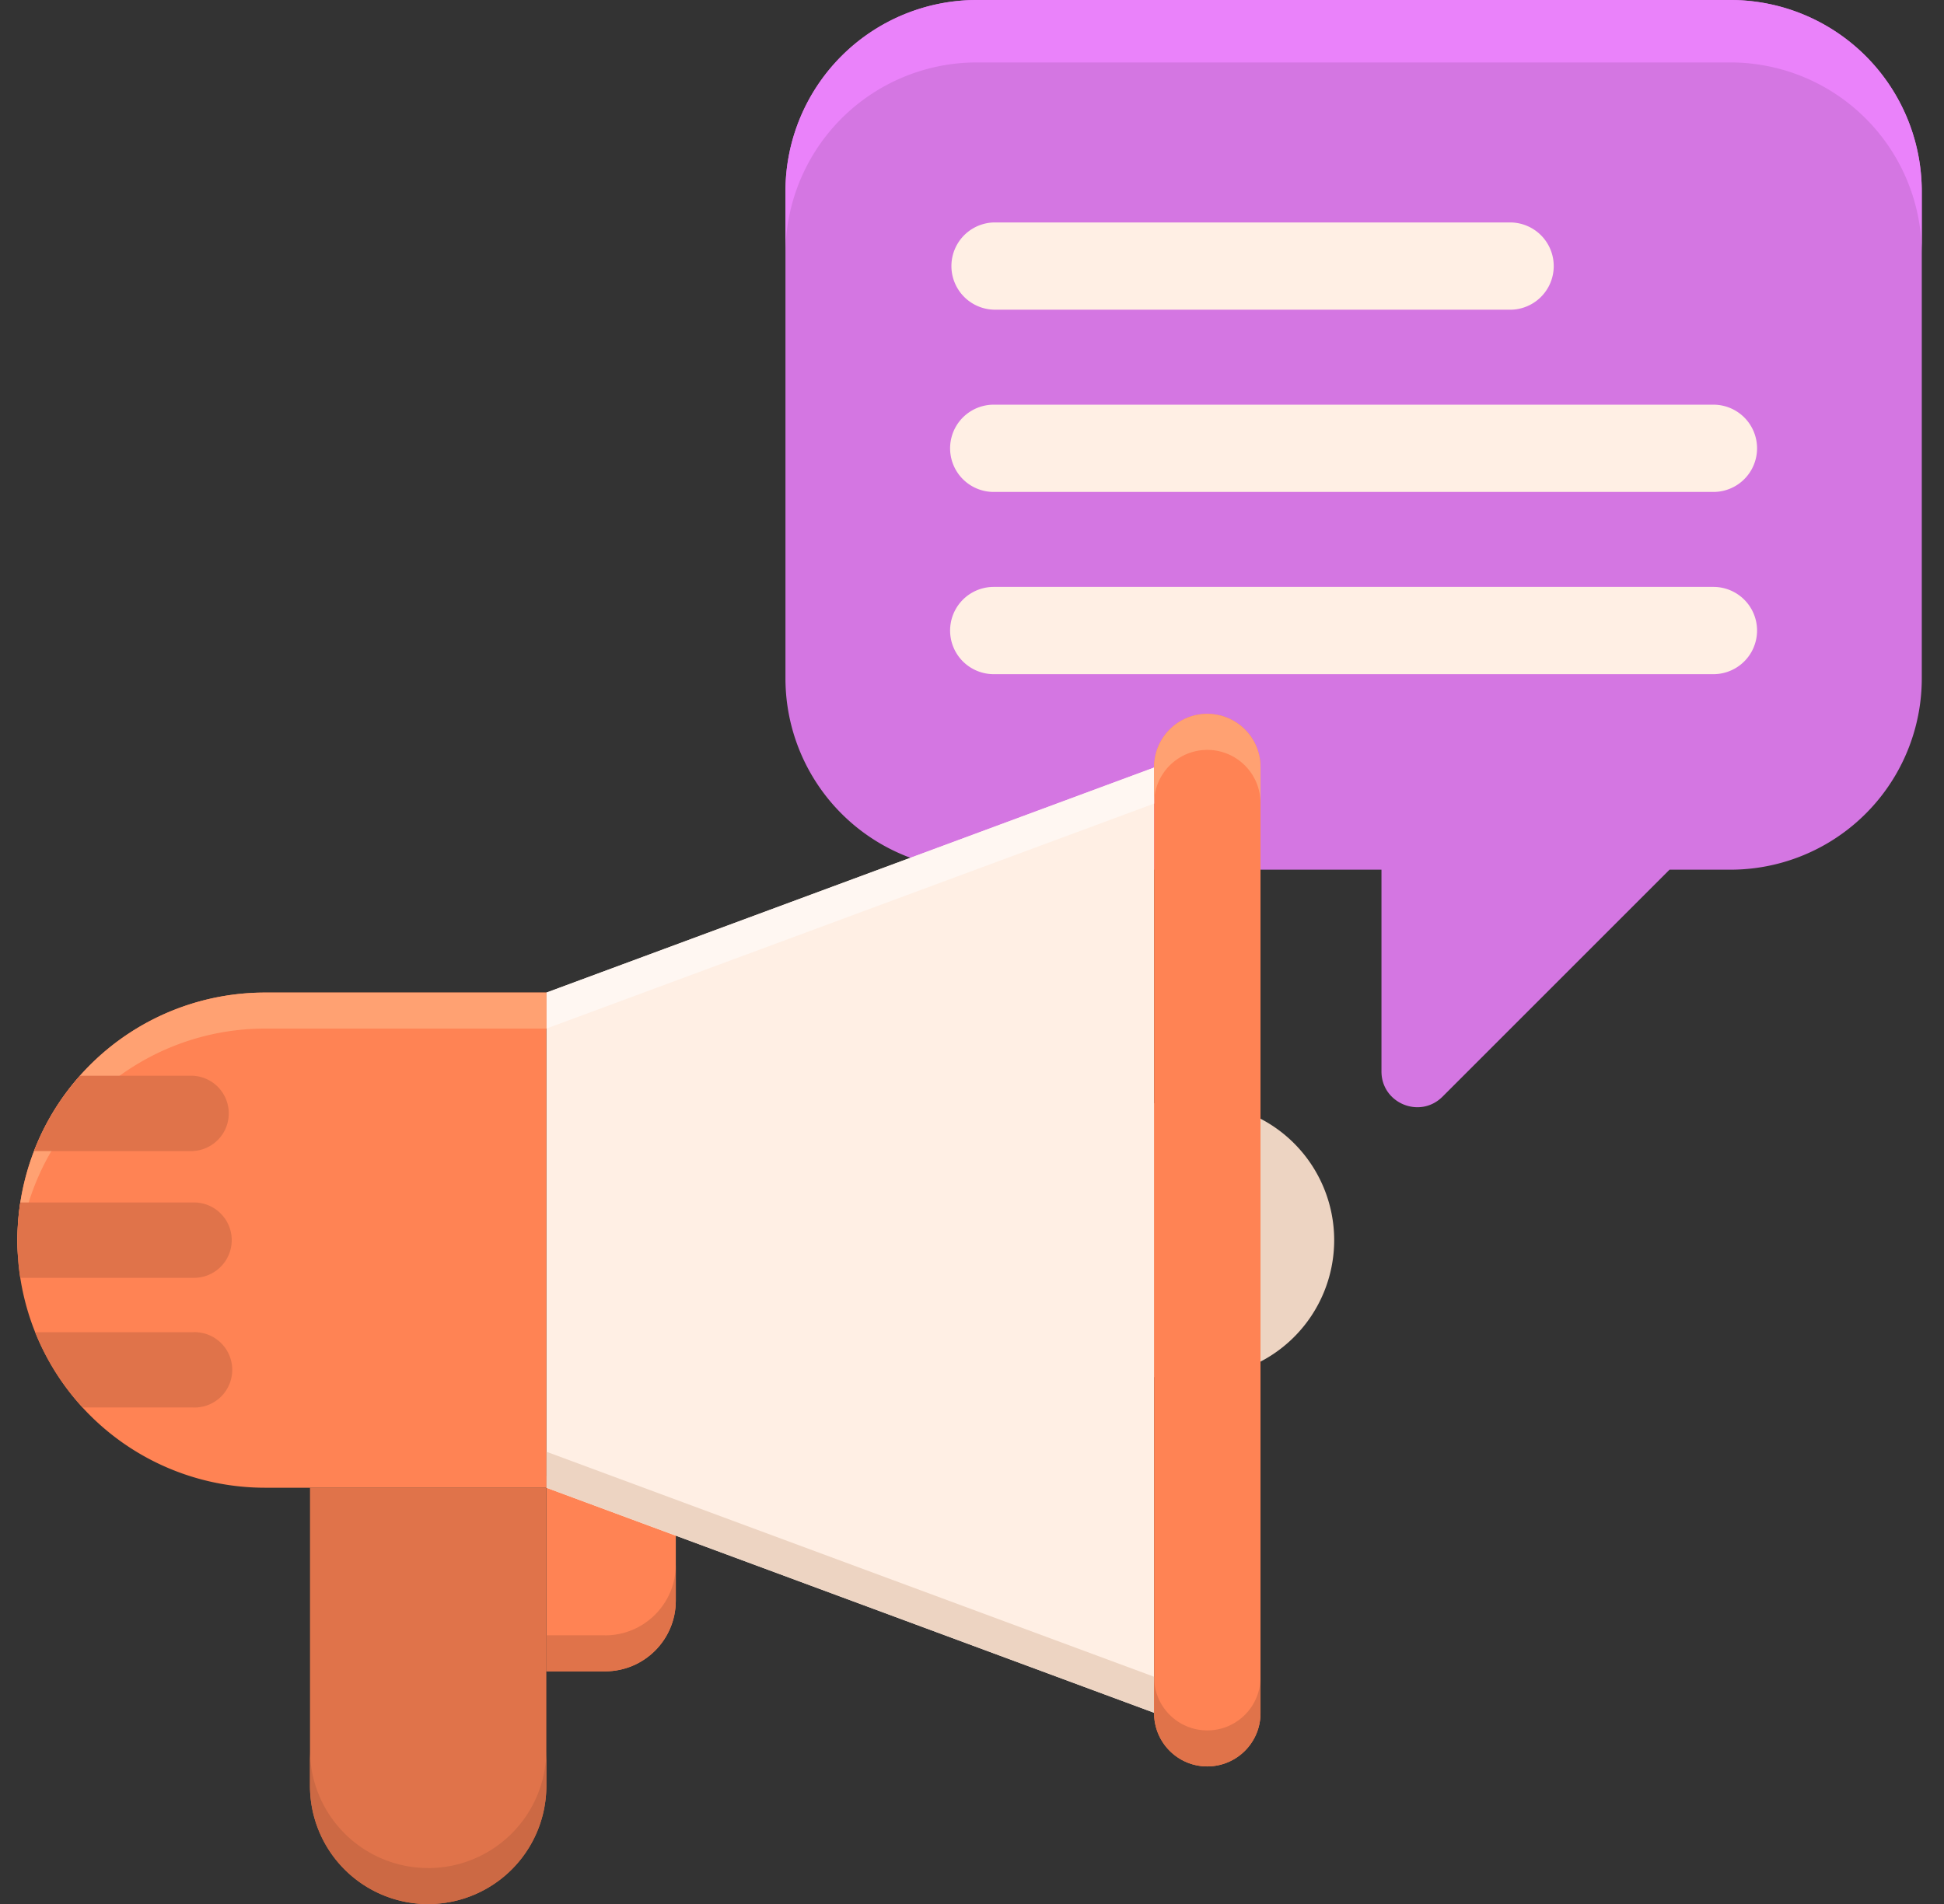 <svg xmlns="http://www.w3.org/2000/svg" width="49" height="48" fill="none" viewBox="0 0 49 48">
  <rect x="0" y="0" width="49" height="48" fill="#333333" stroke="none"/>
  <g clip-path="url(#a)">
    <path fill="#D476E2" d="M43.614 0H24.622a4.824 4.824 0 0 0-4.824 4.824v12.277a4.824 4.824 0 0 0 4.824 4.824h10.199v5.086c0 .803.97 1.204 1.538.637l5.723-5.723h1.532A4.824 4.824 0 0 0 48.44 17.1V4.825A4.824 4.824 0 0 0 43.614 0Z"/>
    <path fill="#EA82FA" d="M24.622 0h18.992a4.824 4.824 0 0 1 4.825 4.824v1.574a4.824 4.824 0 0 0-4.825-4.824H24.622a4.824 4.824 0 0 0-4.824 4.824V4.824A4.824 4.824 0 0 1 24.622 0Z"/>
    <path fill="#FFEFE4" d="M38.063 7.807H25.048a1.1 1.1 0 0 1 0-2.199h13.015a1.1 1.1 0 0 1 0 2.2Zm5.125 2.395h-18.14a1.1 1.1 0 0 0 0 2.2h18.14a1.1 1.1 0 1 0 0-2.2Zm0 4.594h-18.14a1.1 1.1 0 0 0 0 2.2h18.14a1.1 1.1 0 1 0 0-2.2Z"/>
    <path fill="#FF8354" d="M17.034 37.214h-3.262v4.921h1.48c.984 0 1.782-.797 1.782-1.781v-3.14Z"/>
    <path fill="#E0734A" d="M15.252 41.227h-1.48v.908h1.48c.984 0 1.782-.798 1.782-1.782v-.907c0 .984-.798 1.782-1.782 1.782Z"/>
    <path fill="#FFEFE4" d="m13.771 37.506 15.32 5.674V19.35l-15.32 5.674v12.482Z"/>
    <path fill="#EDD4C2" d="m13.771 37.506 15.32 5.674v-.908l-15.32-5.674v.908Z"/>
    <path fill="#E0734A" d="M10.793 48.002a2.979 2.979 0 0 0 2.978-2.979v-7.517H7.814v7.517a2.979 2.979 0 0 0 2.979 2.98Z"/>
    <path fill="#CC6944" d="M10.793 47.094a2.979 2.979 0 0 1-2.98-2.979v.908a2.979 2.979 0 1 0 5.958 0v-.908a2.979 2.979 0 0 1-2.979 2.98Z"/>
    <path fill="#FF8354" d="M6.68 37.506h7.092V25.023H6.68a6.241 6.241 0 1 0 0 12.483Z"/>
    <path fill="#EDD4C2" d="M30.176 34.718H29.09v-6.906h1.086a3.453 3.453 0 0 1 0 6.906Z"/>
    <path fill="#FF8354" d="M30.431 44.532c-.74 0-1.341-.6-1.341-1.34V19.337a1.341 1.341 0 0 1 2.682 0V43.19c0 .741-.6 1.341-1.34 1.341Z"/>
    <path fill="#E0734A" d="M30.431 43.624c-.74 0-1.341-.6-1.341-1.34v.907a1.341 1.341 0 1 0 2.682 0v-.908c0 .74-.6 1.341-1.34 1.341Z"/>
    <path fill="#FFF7F2" d="M13.771 25.024v.907l15.32-5.673v-.908l-15.32 5.674Z"/>
    <path fill="#FFA172" d="M6.68 25.023a6.241 6.241 0 0 0-6.223 6.695 6.24 6.24 0 0 1 6.223-5.787h7.092v-.908H6.68Zm23.751-7.026c-.74 0-1.341.6-1.341 1.341v.908a1.341 1.341 0 1 1 2.682 0v-.908c0-.74-.6-1.34-1.34-1.34Z"/>
    <path fill="#E0734A" d="M4.86 27.12H2.013a6.242 6.242 0 0 0-1.158 1.898H4.86a.95.95 0 0 0 0-1.898Zm0 3.195H.51a6.287 6.287 0 0 0 0 1.899h4.35a.95.95 0 1 0 0-1.899Zm0 3.27H.886c.283.705.69 1.348 1.196 1.898H4.86a.95.95 0 1 0 0-1.898Z"/>
  </g>
  <defs>
    <clipPath id="a">
      <path fill="#fff" d="M0 0h48v48H0z" transform="translate(.437)"/>
    </clipPath>
  </defs>
</svg>
